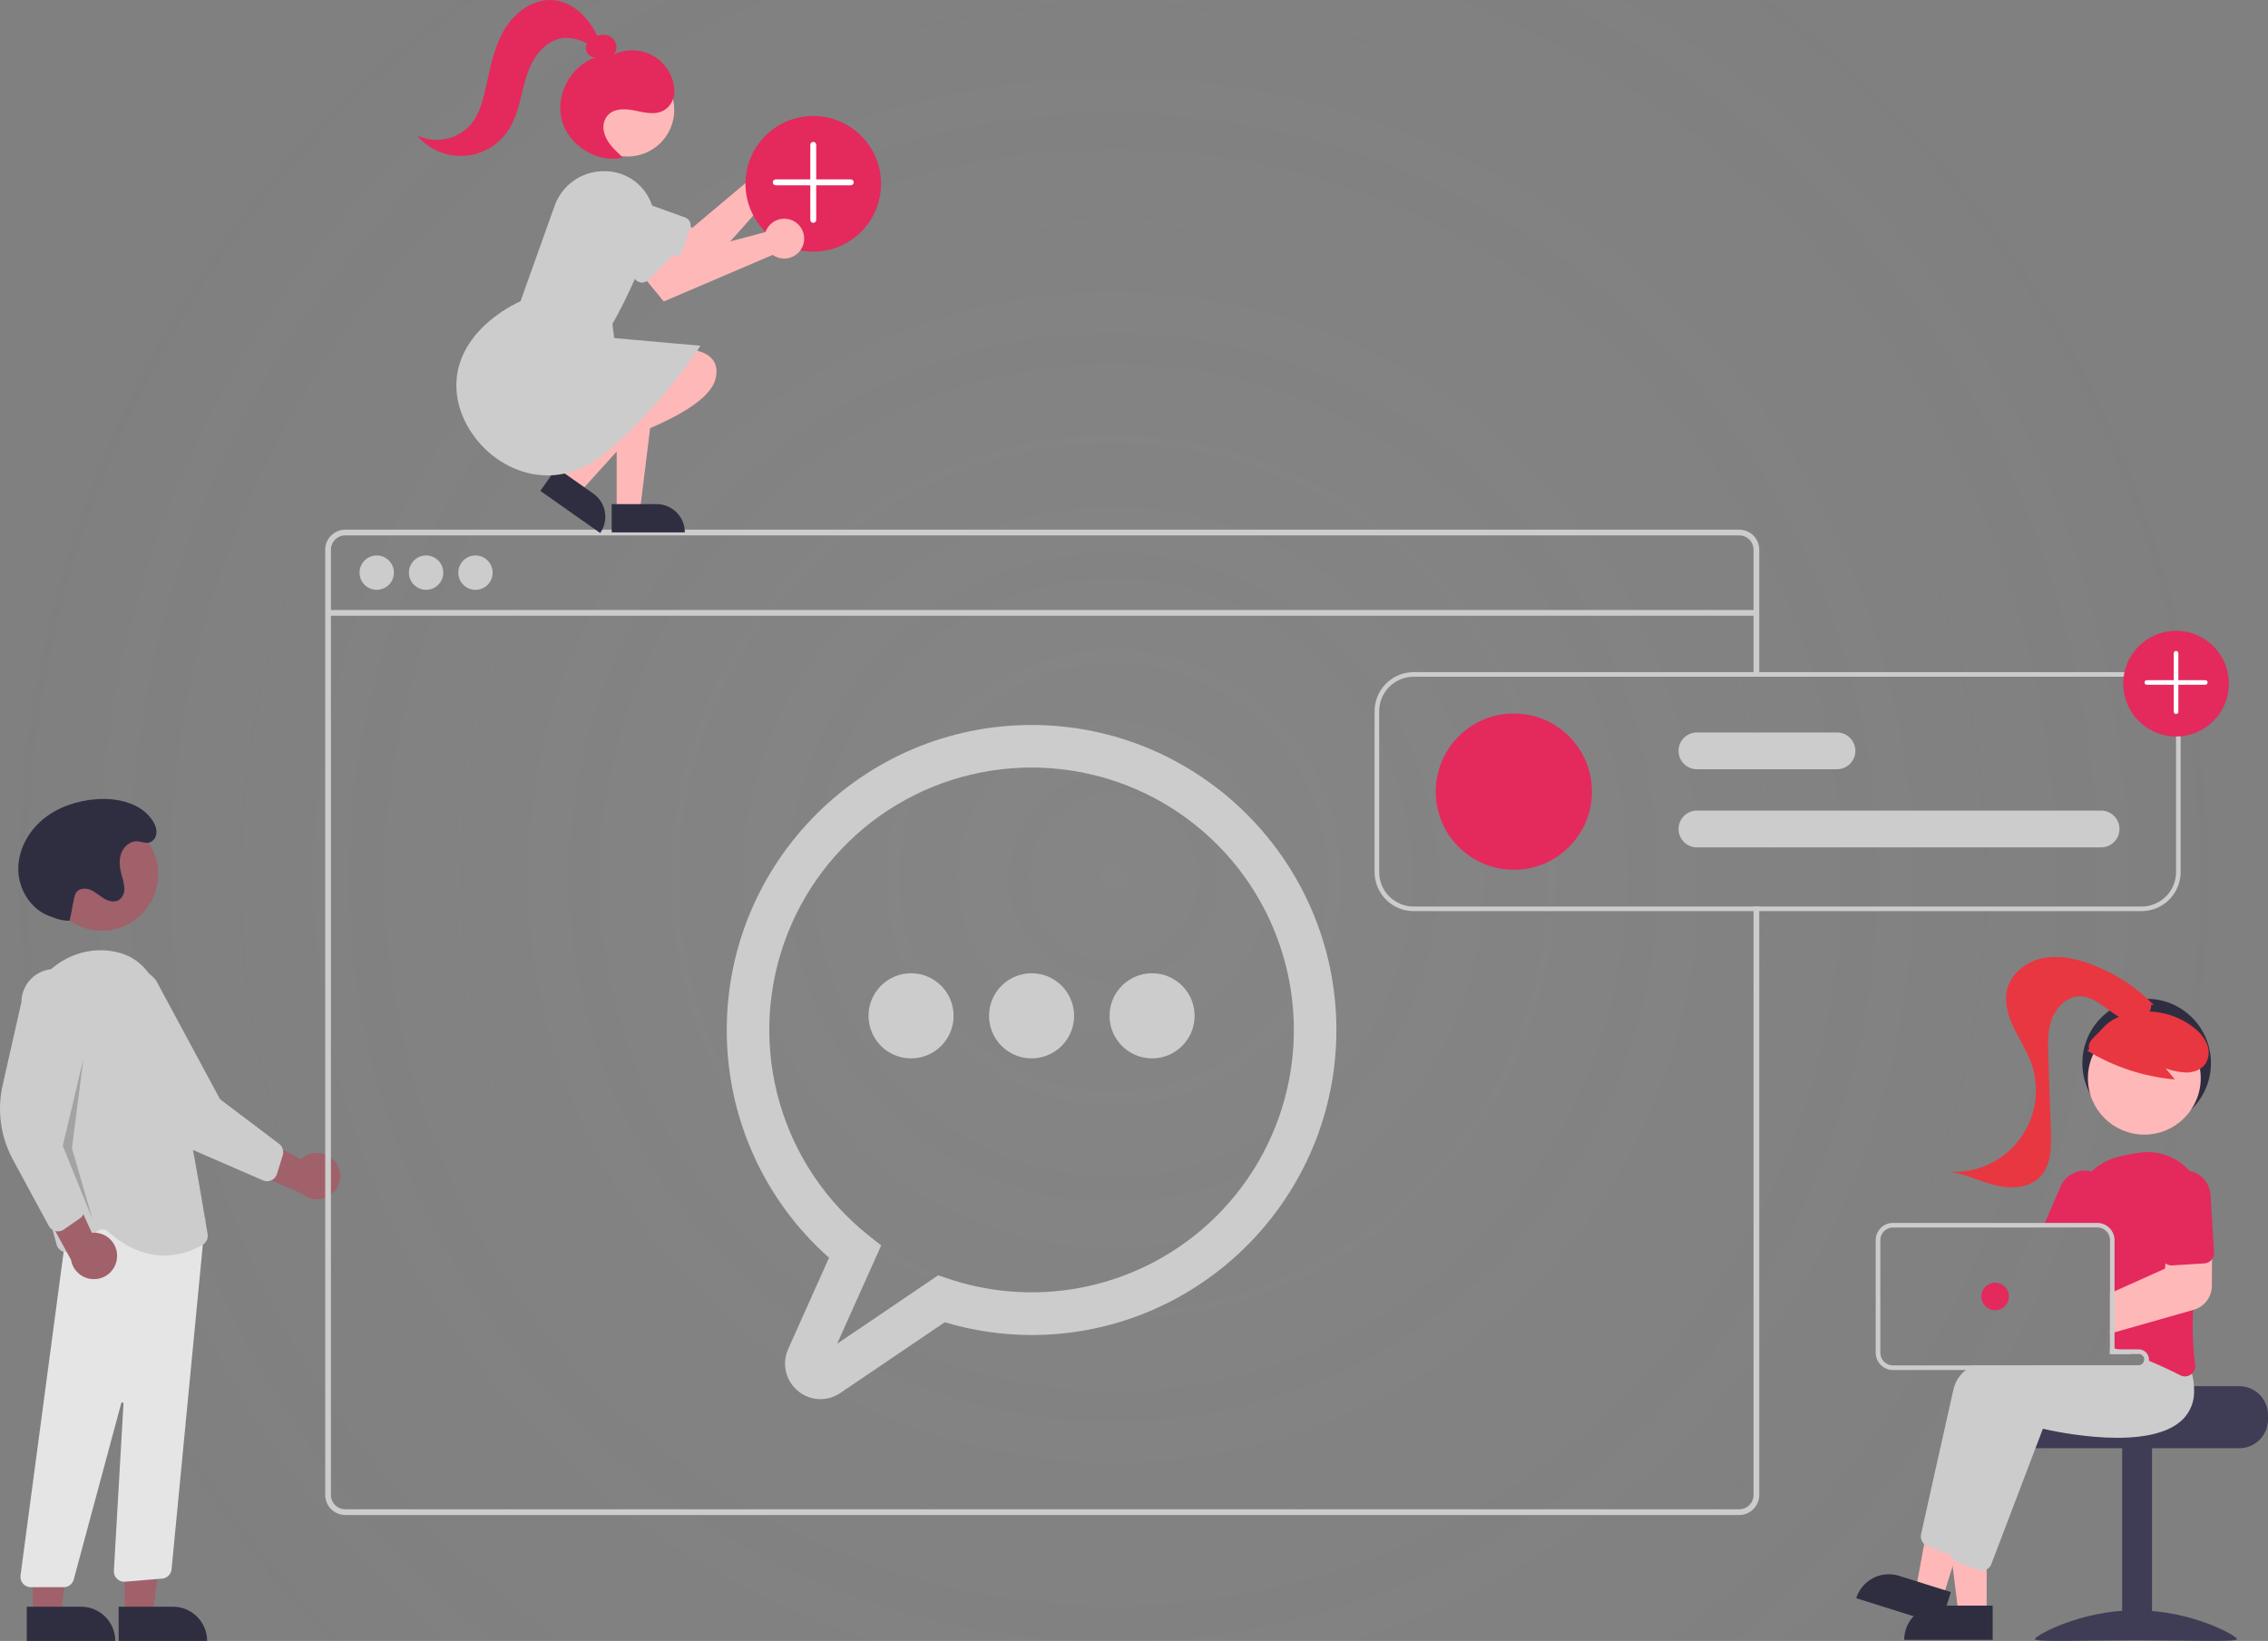 <svg width="662" height="479" viewBox="0 0 662 479" fill="none" xmlns="http://www.w3.org/2000/svg">
<rect x="0" y="0" width="662" height="479" fill="#808080" stroke="none"/>
<g clip-path="url(#clip0)">
<circle cx="325" cy="256" r="325" fill="url(#paint0_radial)"/>
<path d="M98.141 339.549C97.597 338.726 96.881 338.033 96.041 337.517C95.201 337.001 94.258 336.676 93.279 336.565C92.3 336.453 91.308 336.558 90.374 336.871C89.439 337.185 88.585 337.7 87.871 338.379L66.585 327.384L67.909 339.771L87.919 348.313C89.139 349.438 90.73 350.076 92.388 350.105C94.047 350.135 95.659 349.555 96.919 348.475C98.179 347.395 99 345.889 99.225 344.244C99.45 342.599 99.064 340.929 98.141 339.549H98.141Z" fill="#A0616A"/>
<path d="M79.224 344.535C78.839 344.712 78.421 344.806 77.997 344.81C77.573 344.815 77.153 344.73 76.765 344.561L56.546 335.784C49.633 332.784 44.044 327.373 40.819 320.558L30.19 298.104C29.406 297.095 28.828 295.942 28.489 294.709C28.15 293.477 28.058 292.19 28.216 290.922C28.375 289.654 28.782 288.429 29.414 287.318C30.046 286.208 30.89 285.233 31.899 284.449C32.908 283.665 34.061 283.088 35.293 282.75C36.524 282.413 37.81 282.322 39.078 282.482C40.345 282.643 41.568 283.051 42.677 283.685C43.786 284.319 44.759 285.165 45.541 286.176L64.225 320.867L81.477 333.91C81.97 334.285 82.337 334.802 82.527 335.393C82.718 335.983 82.722 336.618 82.54 337.211L80.847 342.684C80.665 343.271 80.309 343.789 79.825 344.168C79.64 344.314 79.438 344.437 79.224 344.535V344.535Z" fill="#CCCCCC"/>
<path d="M29.722 271.697C38.815 271.697 46.186 264.32 46.186 255.22C46.186 246.12 38.815 238.744 29.722 238.744C20.63 238.744 13.258 246.12 13.258 255.22C13.258 264.32 20.63 271.697 29.722 271.697Z" fill="#A0616A"/>
<path d="M36.391 471.363L44.608 471.363L48.519 439.64L36.389 439.64L36.391 471.363Z" fill="#A0616A"/>
<path d="M60.458 478.999L34.63 479L34.63 469.013L50.479 469.013C53.125 469.012 55.663 470.065 57.535 471.937C59.406 473.81 60.458 476.35 60.458 478.999L60.458 478.999Z" fill="#2F2E41"/>
<path d="M9.578 471.363L17.796 471.363L21.706 439.64L9.576 439.64L9.578 471.363Z" fill="#A0616A"/>
<path d="M33.645 478.999L7.817 479L7.817 469.013L23.666 469.013C26.312 469.012 28.851 470.065 30.722 471.937C32.593 473.81 33.645 476.35 33.645 478.999L33.645 478.999Z" fill="#2F2E41"/>
<path d="M6.708 462.283C6.425 461.959 6.215 461.579 6.09 461.167C5.966 460.755 5.931 460.322 5.988 459.896L20.376 351.9L56.123 357.975L59.938 355.684L50.073 458.152C49.991 458.843 49.673 459.486 49.173 459.97C48.672 460.454 48.021 460.751 47.327 460.811L36.503 461.713C36.073 461.749 35.64 461.693 35.233 461.547C34.827 461.401 34.456 461.169 34.147 460.867C33.838 460.566 33.597 460.201 33.441 459.798C33.284 459.395 33.216 458.964 33.241 458.532L36.043 409.734C36.048 409.651 36.022 409.569 35.971 409.504C35.919 409.439 35.845 409.396 35.763 409.383C35.681 409.369 35.597 409.387 35.527 409.432C35.457 409.477 35.407 409.546 35.385 409.626L21.521 461.08C21.348 461.72 20.968 462.286 20.442 462.69C19.916 463.093 19.271 463.312 18.608 463.313H8.978C8.548 463.313 8.123 463.221 7.732 463.044C7.34 462.866 6.992 462.607 6.708 462.283V462.283Z" fill="#E5E5E5"/>
<path d="M31.465 359.459C31.055 359.087 30.527 358.871 29.974 358.848C29.421 358.825 28.878 358.996 28.438 359.333L21.291 364.896C20.902 365.2 20.445 365.403 19.959 365.488C19.473 365.574 18.974 365.539 18.505 365.386C18.035 365.233 17.611 364.967 17.269 364.612C16.926 364.257 16.676 363.823 16.54 363.349C13.034 351.062 5.092 320.134 7.049 298.367C8.158 286.028 18.804 276.651 30.781 277.438C38.97 277.984 44.357 282.711 46.793 291.488C52.774 313.037 59.347 352.564 60.603 360.27C60.703 360.867 60.619 361.481 60.363 362.031C60.108 362.58 59.692 363.039 59.171 363.348C55.79 365.38 51.926 366.468 47.982 366.499C43.21 366.499 37.488 364.836 31.465 359.459Z" fill="#CCCCCC"/>
<path d="M34.161 367.125C34.242 366.142 34.105 365.153 33.762 364.229C33.419 363.304 32.878 362.466 32.176 361.774C31.475 361.081 30.63 360.551 29.701 360.221C28.773 359.89 27.783 359.768 26.802 359.861L16.833 338.064L10.236 348.628L20.714 367.708C20.981 369.346 21.839 370.83 23.126 371.878C24.413 372.926 26.039 373.465 27.697 373.394C29.354 373.322 30.928 372.644 32.119 371.488C33.311 370.333 34.038 368.78 34.161 367.125Z" fill="#A0616A"/>
<path d="M16.202 359.365C15.79 359.266 15.403 359.082 15.067 358.824C14.731 358.565 14.453 358.239 14.251 357.867L3.754 338.473C0.164 331.843 -0.897 324.133 0.768 316.779L6.25 292.546C6.255 291.268 6.512 290.004 7.006 288.825C7.499 287.647 8.22 286.577 9.127 285.677C10.034 284.778 11.109 284.066 12.291 283.582C13.473 283.099 14.738 282.853 16.015 282.859C17.292 282.865 18.555 283.123 19.732 283.618C20.91 284.114 21.978 284.836 22.876 285.744C23.774 286.653 24.484 287.73 24.966 288.913C25.448 290.096 25.692 291.363 25.685 292.641L18.994 331.478L24.527 352.395C24.684 352.995 24.653 353.629 24.439 354.211C24.224 354.793 23.837 355.295 23.328 355.65L18.62 358.911C18.115 359.26 17.516 359.448 16.902 359.447C16.666 359.448 16.431 359.42 16.202 359.365V359.365Z" fill="#CCCCCC"/>
<path opacity="0.2" d="M24.349 309.019L18.317 334.511L27.031 355.978L20.998 335.182L24.349 309.019Z" fill="black"/>
<path d="M20.327 268.769C18.863 268.796 17.407 268.533 16.045 267.994C15.446 267.763 14.824 267.573 14.226 267.341C8.942 265.299 5.462 259.667 5.337 254.001C5.213 248.334 8.145 242.833 12.499 239.209C16.854 235.584 22.494 233.723 28.141 233.293C34.225 232.829 41.075 234.373 44.474 239.443C45.379 240.793 46.012 242.43 45.475 244.059C45.315 244.551 45.028 244.992 44.644 245.338C43.126 246.69 41.612 245.673 40.065 245.584C37.938 245.46 36.027 247.183 35.34 249.202C34.654 251.22 34.956 253.443 35.51 255.501C35.933 256.74 36.199 258.027 36.303 259.332C36.348 259.986 36.225 260.641 35.946 261.235C35.667 261.828 35.241 262.34 34.709 262.723C33.38 263.527 31.634 263.062 30.304 262.259C28.974 261.456 27.825 260.34 26.388 259.749C24.952 259.158 23.022 259.289 22.186 260.599C21.92 261.076 21.74 261.596 21.654 262.135C20.904 265.552 21.077 265.351 20.327 268.769L20.327 268.769Z" fill="#2F2E41"/>
<path d="M507.657 154.616H100.772C99.222 154.617 97.736 155.234 96.64 156.331C95.544 157.427 94.928 158.914 94.927 160.465V436.396C94.928 437.947 95.544 439.434 96.64 440.531C97.736 441.628 99.222 442.245 100.772 442.246H507.657C508.502 442.246 509.337 442.062 510.104 441.708C510.871 441.354 511.553 440.837 512.101 440.193C512.147 440.143 512.19 440.089 512.228 440.032C512.577 439.605 512.86 439.128 513.066 438.617C513.36 437.914 513.511 437.159 513.508 436.396V264.627H511.839V436.396C511.84 437.212 511.6 438.01 511.149 438.691C510.748 439.289 510.204 439.778 509.567 440.113C508.976 440.418 508.321 440.577 507.657 440.576H100.772C99.665 440.574 98.603 440.134 97.82 439.35C97.037 438.567 96.597 437.504 96.596 436.396V160.465C96.597 159.357 97.037 158.295 97.82 157.512C98.603 156.728 99.665 156.287 100.772 156.286H507.657C508.765 156.286 509.828 156.726 510.612 157.51C511.396 158.293 511.838 159.356 511.839 160.465V197.543H513.508V160.465C513.507 158.913 512.889 157.426 511.792 156.329C510.695 155.232 509.208 154.616 507.657 154.616V154.616Z" fill="#CCCCCC"/>
<path d="M512.669 178.064H95.759V179.736H512.669V178.064Z" fill="#CCCCCC"/>
<path d="M109.962 172.177C112.731 172.177 114.975 169.931 114.975 167.16C114.975 164.39 112.731 162.143 109.962 162.143C107.193 162.143 104.949 164.39 104.949 167.16C104.949 169.931 107.193 172.177 109.962 172.177Z" fill="#CCCCCC"/>
<path d="M124.374 172.177C127.143 172.177 129.387 169.931 129.387 167.16C129.387 164.39 127.143 162.143 124.374 162.143C121.606 162.143 119.361 164.39 119.361 167.16C119.361 169.931 121.606 172.177 124.374 172.177Z" fill="#CCCCCC"/>
<path d="M138.787 172.177C141.555 172.177 143.799 169.931 143.799 167.16C143.799 164.39 141.555 162.143 138.787 162.143C136.018 162.143 133.774 164.39 133.774 167.16C133.774 169.931 136.018 172.177 138.787 172.177Z" fill="#CCCCCC"/>
<path d="M239.476 408.425C237.75 408.417 236.054 407.978 234.54 407.149C233.027 406.319 231.744 405.125 230.808 403.674C229.872 402.224 229.312 400.562 229.179 398.84C229.046 397.118 229.345 395.39 230.047 393.813L241.99 367.147C232.584 358.821 225.057 348.587 219.909 337.125C214.762 325.663 212.111 313.236 212.133 300.669C212.133 251.574 252.044 211.631 301.102 211.631C350.161 211.631 390.072 251.574 390.072 300.669C390.072 349.765 350.161 389.708 301.102 389.708C292.52 389.7 283.985 388.441 275.766 385.973L245.286 406.623C243.574 407.793 241.55 408.421 239.476 408.425V408.425ZM301.102 224.055C285.225 224.045 269.738 228.98 256.789 238.173C243.839 247.367 234.068 260.365 228.83 275.365C223.593 290.365 223.147 306.624 227.557 321.889C231.966 337.154 241.011 350.667 253.438 360.557L257.201 363.56L244.351 392.254L273.839 372.275L276.751 373.254C287.269 376.79 298.43 377.996 309.46 376.786C320.49 375.576 331.126 371.981 340.629 366.249C350.133 360.517 358.277 352.785 364.498 343.59C370.719 334.394 374.868 323.955 376.657 312.996C378.445 302.036 377.831 290.818 374.858 280.12C371.884 269.421 366.621 259.498 359.434 251.037C352.246 242.577 343.307 235.782 333.235 231.122C323.163 226.463 312.199 224.052 301.102 224.055Z" fill="#CCCCCC"/>
<path d="M301.102 308.952C307.959 308.952 313.517 303.39 313.517 296.528C313.517 289.666 307.959 284.104 301.102 284.104C294.246 284.104 288.688 289.666 288.688 296.528C288.688 303.39 294.246 308.952 301.102 308.952Z" fill="#CCCCCC"/>
<path d="M265.928 308.952C272.785 308.952 278.343 303.39 278.343 296.528C278.343 289.666 272.785 284.104 265.928 284.104C259.072 284.104 253.514 289.666 253.514 296.528C253.514 303.39 259.072 308.952 265.928 308.952Z" fill="#CCCCCC"/>
<path d="M336.276 308.952C343.133 308.952 348.691 303.39 348.691 296.528C348.691 289.666 343.133 284.104 336.276 284.104C329.42 284.104 323.862 289.666 323.862 296.528C323.862 303.39 329.42 308.952 336.276 308.952Z" fill="#CCCCCC"/>
<path d="M613.284 247.354H495.308C493.886 247.354 492.522 246.789 491.516 245.782C490.51 244.776 489.945 243.411 489.945 241.988C489.945 240.564 490.51 239.199 491.516 238.193C492.522 237.186 493.886 236.621 495.308 236.621H613.284C614.707 236.621 616.071 237.186 617.076 238.193C618.082 239.199 618.647 240.564 618.647 241.988C618.647 243.411 618.082 244.776 617.076 245.782C616.071 246.789 614.707 247.354 613.284 247.354Z" fill="#CCCCCC"/>
<path d="M536.197 224.546H495.308C493.886 224.546 492.522 223.98 491.516 222.974C490.51 221.967 489.945 220.602 489.945 219.179C489.945 217.756 490.51 216.39 491.516 215.384C492.522 214.378 493.886 213.812 495.308 213.812H536.197C537.62 213.812 538.984 214.378 539.989 215.384C540.995 216.39 541.56 217.756 541.56 219.179C541.56 220.602 540.995 221.967 539.989 222.974C538.984 223.98 537.62 224.546 536.197 224.546Z" fill="#CCCCCC"/>
<path d="M441.872 253.894C454.459 253.894 464.663 243.682 464.663 231.085C464.663 218.488 454.459 208.276 441.872 208.276C429.285 208.276 419.081 218.488 419.081 231.085C419.081 243.682 429.285 253.894 441.872 253.894Z" fill="#E4295D"/>
<path d="M625.11 196.201H412.618C409.597 196.205 406.701 197.408 404.565 199.546C402.429 201.684 401.227 204.582 401.223 207.606V254.564C401.227 257.588 402.429 260.486 404.565 262.624C406.701 264.762 409.597 265.965 412.618 265.969H625.11C628.131 265.965 631.027 264.762 633.163 262.624C635.299 260.486 636.501 257.588 636.505 254.564V207.606C636.501 204.582 635.299 201.684 633.163 199.546C631.027 197.408 628.131 196.205 625.11 196.201V196.201ZM635.165 254.564C635.161 257.232 634.101 259.79 632.216 261.676C630.331 263.563 627.776 264.624 625.11 264.627H412.618C409.953 264.624 407.397 263.563 405.512 261.676C403.627 259.79 402.567 257.232 402.564 254.564V207.606C402.567 204.938 403.627 202.38 405.512 200.494C407.397 198.607 409.953 197.546 412.618 197.543H625.11C627.776 197.546 630.331 198.607 632.216 200.494C634.101 202.38 635.161 204.938 635.165 207.606V254.564Z" fill="#CCCCCC"/>
<path d="M635.165 214.985C643.68 214.985 650.582 208.077 650.582 199.555C650.582 191.034 643.68 184.126 635.165 184.126C626.65 184.126 619.747 191.034 619.747 199.555C619.747 208.077 626.65 214.985 635.165 214.985Z" fill="#E4295D"/>
<path d="M634.691 208.233C634.629 208.171 634.579 208.097 634.545 208.015C634.512 207.934 634.494 207.847 634.495 207.758V190.682C634.495 190.504 634.565 190.333 634.691 190.207C634.817 190.081 634.987 190.011 635.165 190.011C635.343 190.011 635.513 190.081 635.639 190.207C635.764 190.333 635.835 190.504 635.835 190.682V207.758C635.835 207.891 635.796 208.021 635.722 208.131C635.648 208.241 635.544 208.327 635.421 208.378C635.299 208.429 635.164 208.442 635.034 208.416C634.904 208.39 634.785 208.327 634.691 208.233V208.233Z" fill="white"/>
<path d="M626.159 199.694C626.065 199.601 626.001 199.481 625.976 199.351C625.95 199.221 625.963 199.086 626.014 198.963C626.065 198.841 626.15 198.736 626.261 198.662C626.371 198.589 626.5 198.549 626.633 198.549H643.697C643.874 198.549 644.045 198.62 644.171 198.746C644.296 198.871 644.367 199.042 644.367 199.22C644.367 199.398 644.296 199.569 644.171 199.694C644.045 199.82 643.874 199.891 643.697 199.891H626.633C626.545 199.891 626.458 199.874 626.376 199.84C626.295 199.806 626.221 199.757 626.159 199.694V199.694Z" fill="white"/>
<path d="M653.621 404.636H621.439C621.439 405.562 588.272 406.313 588.272 406.313C587.751 406.706 587.277 407.156 586.857 407.655C585.597 409.159 584.909 411.059 584.913 413.022V414.363C584.914 416.587 585.797 418.72 587.368 420.292C588.939 421.864 591.07 422.748 593.292 422.749H653.621C655.843 422.747 657.973 421.863 659.544 420.291C661.115 418.719 661.998 416.587 662 414.363V413.022C661.997 410.799 661.113 408.668 659.542 407.096C657.972 405.524 655.842 404.639 653.621 404.636Z" fill="#3F3D56"/>
<path d="M628.146 422.416H619.431V478.767H628.146V422.416Z" fill="#3F3D56"/>
<path d="M652.947 478.46C652.947 479.402 639.742 478.825 623.453 478.825C607.164 478.825 593.959 479.402 593.959 478.46C593.959 477.518 607.164 470.046 623.453 470.046C639.742 470.046 652.947 477.518 652.947 478.46Z" fill="#3F3D56"/>
<path d="M626.584 329.121C636.95 329.121 645.353 320.711 645.353 310.337C645.353 299.963 636.95 291.554 626.584 291.554C616.219 291.554 607.815 299.963 607.815 310.337C607.815 320.711 616.219 329.121 626.584 329.121Z" fill="#2F2E41"/>
<path d="M579.876 471.049L571.658 471.048L567.748 439.325L579.878 439.326L579.876 471.049Z" fill="#FFB8B8"/>
<path d="M565.788 468.698H581.637V478.685H555.809C555.809 476.036 556.86 473.496 558.732 471.623C560.603 469.75 563.141 468.698 565.788 468.698V468.698Z" fill="#2F2E41"/>
<path d="M567.048 466.458L559.207 463.995L564.966 432.556L576.539 436.191L567.048 466.458Z" fill="#FFB8B8"/>
<path d="M554.309 459.995L569.431 464.744L566.443 474.272L541.8 466.533C542.593 464.006 544.356 461.897 546.702 460.671C549.047 459.445 551.784 459.202 554.309 459.995V459.995Z" fill="#2F2E41"/>
<path d="M631.612 399.137C631.422 397.539 631.081 395.962 630.593 394.428L629.058 392.496L625.063 387.478L624.889 387.485C624.594 387.498 623.367 387.565 621.47 387.713H621.45C620.277 387.807 618.842 387.927 617.213 388.082C616.784 388.129 616.335 388.169 615.873 388.216V395.219H624.252C624.659 395.22 625.052 395.369 625.358 395.638C625.664 395.907 625.861 396.278 625.914 396.682C625.921 396.756 625.928 396.823 625.928 396.897C625.927 397.341 625.751 397.768 625.437 398.082C625.122 398.397 624.696 398.573 624.252 398.574H575.586C574.966 398.986 574.371 399.434 573.803 399.915C572.089 401.243 570.853 403.094 570.284 405.188C567.442 417.693 562.26 441.011 560.732 447.86C560.621 448.376 560.646 448.912 560.805 449.416C560.964 449.919 561.25 450.373 561.637 450.732C561.922 450.998 562.257 451.205 562.622 451.342L568.669 453.609C568.917 453.701 569.176 453.762 569.44 453.791C569.473 453.791 569.5 453.797 569.534 453.797C569.596 453.803 569.658 453.805 569.721 453.804C570.332 453.802 570.929 453.615 571.432 453.268C571.936 452.92 572.323 452.429 572.543 451.859L577.316 439.327L584.669 420.007L587.579 412.366C590.95 413.158 619.238 419.423 628.709 409.327C629.644 408.333 630.381 407.169 630.881 405.899C631.678 403.74 631.929 401.417 631.612 399.137Z" fill="#CCCCCC"/>
<path d="M639.816 400.962C639.669 400.365 639.502 399.748 639.307 399.124L633.777 392.174L633.603 392.181C633.254 392.201 631.598 392.288 629.058 392.496C626.176 392.737 622.147 393.126 617.622 393.737C617.488 393.75 617.348 393.77 617.213 393.791C616.771 393.851 616.322 393.911 615.873 393.978V395.219H624.252C624.659 395.22 625.052 395.369 625.358 395.638C625.664 395.907 625.861 396.278 625.914 396.682C625.921 396.756 625.928 396.823 625.928 396.897C625.927 397.341 625.751 397.768 625.437 398.082C625.122 398.397 624.696 398.573 624.252 398.574H594.637C593.343 398.996 592.096 399.439 590.903 399.915C584.643 402.397 579.957 405.651 578.998 409.884C578.676 411.306 578.321 412.869 577.946 414.533C576.552 420.718 574.856 428.292 573.321 435.175V435.182C573.006 436.604 572.691 437.986 572.389 439.327C571.109 445.097 570.023 449.987 569.446 452.556C569.433 452.63 569.42 452.697 569.406 452.771V452.784C569.339 453.304 569.404 453.832 569.594 454.321L569.6 454.327V454.334C569.785 454.802 570.085 455.215 570.472 455.535C570.731 455.749 571.023 455.919 571.337 456.038L577.383 458.305C577.72 458.431 578.076 458.497 578.435 458.5C578.939 458.501 579.435 458.374 579.876 458.131C580.51 457.787 581 457.228 581.257 456.554L594.275 422.368L596.293 417.062C599.664 417.854 627.952 424.113 637.424 414.023C639.295 411.996 640.363 409.356 640.427 406.597C640.493 404.699 640.287 402.801 639.816 400.962V400.962Z" fill="#CCCCCC"/>
<path d="M639.072 341.78C638.965 341.653 638.851 341.525 638.731 341.404C636.945 339.526 634.741 338.098 632.297 337.236C629.854 336.374 627.242 336.104 624.674 336.447C622.434 336.741 620.215 337.178 618.031 337.755C615.21 338.481 612.627 339.931 610.537 341.961C608.909 343.541 607.627 345.442 606.772 347.544C605.917 349.646 605.507 351.902 605.57 354.171C605.597 355.09 605.603 356.029 605.59 356.981C605.59 357.424 605.583 357.874 605.577 358.323H612.186C612.473 358.322 612.759 358.356 613.037 358.424C613.844 358.617 614.562 359.076 615.076 359.727C615.591 360.378 615.871 361.183 615.873 362.013V393.22C616.322 393.348 616.771 393.475 617.213 393.609C617.354 393.656 617.488 393.697 617.622 393.737C617.776 393.784 617.93 393.831 618.078 393.878C619.439 394.3 620.768 394.748 622.066 395.219H624.252C624.659 395.22 625.052 395.369 625.358 395.638C625.664 395.907 625.861 396.278 625.914 396.682C626.37 396.863 626.812 397.044 627.248 397.225C628.796 397.869 630.264 398.513 631.612 399.137C633.428 399.969 635.044 400.761 636.398 401.451C636.824 401.669 637.294 401.783 637.772 401.787C638.399 401.785 639.01 401.583 639.515 401.21C639.62 401.133 639.72 401.05 639.816 400.962C640.175 400.625 640.446 400.206 640.606 399.741C640.766 399.275 640.811 398.778 640.735 398.292C640.043 393.022 639.841 387.7 640.132 382.393C640.319 377.932 640.721 373.357 641.244 368.936C641.526 366.541 641.841 364.193 642.169 361.932C642.485 359.772 642.82 357.699 643.148 355.74C643.579 353.256 643.436 350.707 642.729 348.287C642.023 345.867 640.772 343.641 639.072 341.78V341.78Z" fill="#E4295D"/>
<path d="M611.596 342.33C611.252 342.182 610.898 342.059 610.537 341.961C608.751 341.48 606.851 341.658 605.185 342.462C603.518 343.266 602.197 344.643 601.461 346.342L596.856 356.981L596.279 358.323H612.186C612.473 358.322 612.759 358.356 613.037 358.424L613.573 357.183L615.611 352.473C616.421 350.595 616.453 348.472 615.7 346.571C614.947 344.669 613.471 343.144 611.596 342.33V342.33Z" fill="#E4295D"/>
<path d="M625.898 331.209C634.991 331.209 642.362 323.832 642.362 314.732C642.362 305.632 634.991 298.256 625.898 298.256C616.805 298.256 609.434 305.632 609.434 314.732C609.434 323.832 616.805 331.209 625.898 331.209Z" fill="#FFB8B8"/>
<path d="M609.138 306.637C616.936 311.401 625.728 314.3 634.829 315.109L632.121 311.861C634.093 312.591 636.167 313.003 638.268 313.083C640.366 313.05 642.565 312.242 643.756 310.513C644.287 309.653 644.602 308.678 644.675 307.669C644.748 306.661 644.577 305.651 644.175 304.723C643.35 302.874 642.065 301.266 640.444 300.054C637.569 297.779 634.177 296.25 630.57 295.605C626.963 294.96 623.252 295.218 619.768 296.356C617.378 297.071 615.238 298.445 613.593 300.32C612.032 302.247 609.027 303.964 609.826 306.312L609.138 306.637Z" fill="#E83741"/>
<path d="M628.666 293.34C623.474 288.07 617.19 284.004 610.257 281.427C605.807 279.777 600.964 278.757 596.311 279.694C591.659 280.631 587.259 283.852 585.961 288.421C584.9 292.156 585.996 296.178 587.643 299.694C589.29 303.211 591.489 306.472 592.821 310.119C594.18 313.841 594.589 317.844 594.01 321.764C593.431 325.684 591.883 329.397 589.507 332.567C587.131 335.736 584.001 338.261 580.402 339.913C576.803 341.565 572.848 342.291 568.898 342.026C573.469 342.639 577.682 344.789 582.151 345.934C586.619 347.078 591.892 347 595.213 343.797C598.726 340.407 598.796 334.897 598.626 330.016C598.374 322.761 598.121 315.506 597.869 308.251C597.74 304.551 597.63 300.732 598.963 297.279C600.297 293.825 603.465 290.801 607.164 290.833C609.968 290.856 612.45 292.556 614.698 294.232C616.946 295.909 619.326 297.697 622.119 297.946C624.912 298.196 628.1 296.128 627.891 293.329L628.666 293.34Z" fill="#E83741"/>
<path d="M642.169 361.932L632.772 362.187L632.088 368.795L631.934 370.325L617.213 376.939L615.873 377.543V389.303L617.213 388.92L621.45 387.713H621.47L640.132 382.393L640.346 382.333C641.854 381.897 643.181 380.986 644.13 379.735C645.08 378.484 645.6 376.96 645.615 375.389L645.662 367.587L645.702 361.838L642.169 361.932Z" fill="#FFB8B8"/>
<path d="M645.226 348.864C645.101 346.822 644.17 344.913 642.638 343.557C641.106 342.202 639.099 341.51 637.058 341.636C635.017 341.761 633.11 342.693 631.755 344.226C630.401 345.759 629.71 347.768 629.836 349.81L630.861 366.554C630.889 366.995 631.013 367.424 631.225 367.811C631.437 368.199 631.732 368.534 632.088 368.795C632.654 369.218 633.353 369.425 634.059 369.379L641.245 368.936L643.423 368.802C643.82 368.782 644.209 368.682 644.566 368.508C644.923 368.334 645.241 368.089 645.501 367.789C645.559 367.725 645.612 367.658 645.662 367.587C646.088 367.017 646.297 366.313 646.252 365.602L645.226 348.864Z" fill="#E4295D"/>
<path d="M618.078 393.878H617.214V393.791C616.771 393.851 616.322 393.911 615.873 393.978V395.219H622.067C620.766 394.75 619.437 394.303 618.078 393.878ZM618.078 393.878H617.214V393.791C616.771 393.851 616.322 393.911 615.873 393.978V395.219H622.067C620.766 394.75 619.437 394.303 618.078 393.878ZM624.252 393.878H617.214V362.013C617.211 360.922 616.855 359.861 616.199 358.99C615.542 358.119 614.621 357.485 613.574 357.183C613.124 357.047 612.656 356.979 612.186 356.981H552.528C551.195 356.983 549.917 357.514 548.975 358.457C548.032 359.4 547.502 360.679 547.5 362.013V394.884C547.501 396.218 548.031 397.498 548.973 398.441C549.916 399.385 551.194 399.915 552.528 399.915H624.252C624.994 399.914 625.711 399.639 626.263 399.143C626.816 398.647 627.167 397.964 627.248 397.225C627.262 397.116 627.269 397.006 627.268 396.897C627.267 396.096 626.949 395.329 626.384 394.763C625.818 394.197 625.052 393.879 624.252 393.878V393.878ZM625.928 396.897C625.928 397.341 625.751 397.768 625.437 398.082C625.122 398.397 624.696 398.573 624.252 398.574H552.528C551.55 398.573 550.613 398.184 549.921 397.492C549.23 396.801 548.841 395.862 548.841 394.884V362.013C548.841 361.034 549.23 360.096 549.921 359.404C550.613 358.713 551.55 358.324 552.528 358.323H612.186C612.473 358.322 612.759 358.356 613.037 358.424C613.844 358.617 614.562 359.076 615.077 359.727C615.591 360.378 615.871 361.183 615.873 362.013V395.219H624.252C624.659 395.22 625.052 395.369 625.358 395.638C625.664 395.907 625.862 396.278 625.914 396.682C625.921 396.756 625.928 396.823 625.928 396.897V396.897ZM618.078 393.878H617.214V393.791C616.771 393.851 616.322 393.911 615.873 393.978V395.219H622.067C620.766 394.75 619.437 394.303 618.078 393.878Z" fill="#CCCCCC"/>
<path d="M582.355 382.474C584.576 382.474 586.377 380.672 586.377 378.449C586.377 376.226 584.576 374.424 582.355 374.424C580.133 374.424 578.333 376.226 578.333 378.449C578.333 380.672 580.133 382.474 582.355 382.474Z" fill="#E4295D"/>
<path d="M223.119 47.877C223.104 48.183 223.113 48.49 223.146 48.795L202.097 66.475L195.82 64.2L191.152 73.232L204.875 79.77L227.887 53.927C229.049 54.138 230.248 53.989 231.324 53.502C232.4 53.015 233.302 52.211 233.91 51.198C234.519 50.185 234.804 49.011 234.73 47.831C234.655 46.652 234.223 45.523 233.492 44.595C232.76 43.667 231.764 42.984 230.635 42.636C229.506 42.289 228.299 42.294 227.172 42.65C226.046 43.006 225.055 43.697 224.331 44.631C223.607 45.564 223.184 46.697 223.119 47.877L223.119 47.877Z" fill="#FFB8B8"/>
<path d="M194.888 77.564L174.561 70.222C172.695 69.548 171.173 68.159 170.33 66.362C169.487 64.565 169.391 62.506 170.065 60.639C170.738 58.771 172.126 57.248 173.921 56.404C175.717 55.56 177.775 55.465 179.641 56.139L199.967 63.481C200.275 63.593 200.558 63.763 200.8 63.984C201.042 64.205 201.239 64.471 201.378 64.768C201.517 65.064 201.596 65.385 201.611 65.713C201.627 66.04 201.577 66.367 201.466 66.675L198.08 76.065C197.855 76.686 197.392 77.194 196.794 77.475C196.195 77.756 195.51 77.788 194.888 77.565V77.564Z" fill="#CCCCCC"/>
<path d="M180.001 149.096L186.794 149.095L190.026 122.872L180 122.873L180.001 149.096Z" fill="#FFB8B8"/>
<path d="M199.896 155.408L178.546 155.409L178.545 147.153L191.646 147.153C193.834 147.153 195.932 148.022 197.479 149.571C199.026 151.119 199.896 153.218 199.896 155.408V155.408L199.896 155.408Z" fill="#2F2E41"/>
<path d="M163.212 140.313L168.769 144.224L186.485 124.633L178.283 118.863L163.212 140.313Z" fill="#FFB8B8"/>
<path d="M175.188 155.588L157.723 143.298L162.467 136.545L173.185 144.086C174.975 145.345 176.191 147.265 176.567 149.422C176.943 151.579 176.447 153.797 175.188 155.588V155.588L175.188 155.588Z" fill="#2F2E41"/>
<path d="M194.866 101.858C194.866 101.858 211.819 99.856 208.776 110.866C205.733 121.875 171.827 131.384 171.827 131.384L194.866 101.858Z" fill="#FFB8B8"/>
<path d="M183.197 45.682C190.714 45.682 196.807 39.584 196.807 32.062C196.807 24.54 190.714 18.442 183.197 18.442C175.681 18.442 169.588 24.54 169.588 32.062C169.588 39.584 175.681 45.682 183.197 45.682Z" fill="#FFB8B8"/>
<path d="M139.796 129.129C132.052 120.105 129.342 106.255 141.691 94.736C144.741 91.961 148.195 89.666 151.934 87.929L161.887 60.072C162.921 57.163 164.817 54.638 167.321 52.836C169.825 51.033 172.82 50.037 175.904 49.981C178.899 49.852 181.861 50.654 184.382 52.276C186.903 53.899 188.861 56.263 189.985 59.044C191.201 61.873 191.34 65.049 190.376 67.974C187.414 77.208 183.523 86.118 178.763 94.566L179.278 98.687L204.436 100.925L204.201 101.306C204.079 101.506 191.766 120.28 176.014 132.742C170.628 137.003 165.059 138.769 159.803 138.769C151.832 138.768 144.582 134.707 139.796 129.129Z" fill="#CCCCCC"/>
<path d="M137.421 36.335C139.829 33.464 140.862 29.708 141.692 26.053C143.007 20.27 144.024 14.29 146.945 9.129C149.865 3.968 155.232 -0.308 161.149 0.017C167.033 0.341 171.789 5.078 174.314 10.468C174.926 10.231 175.58 10.124 176.235 10.156C176.891 10.188 177.532 10.357 178.118 10.652C179.937 11.649 180.618 14.484 179.103 15.903C180.696 15.144 182.431 14.729 184.195 14.685C185.959 14.641 187.713 14.969 189.341 15.648C191.436 16.54 193.244 17.993 194.567 19.848C195.89 21.702 196.675 23.886 196.838 26.159C196.902 27.081 196.775 28.006 196.466 28.878C196.158 29.749 195.674 30.548 195.044 31.225C192.433 33.915 188.74 32.987 185.456 32.302C182.354 31.654 178.576 31.48 176.829 34.437C176.141 35.669 175.948 37.118 176.29 38.488C176.96 41.441 179.144 43.497 181.263 45.465L181.609 46.109C174.128 47.57 165.957 42.456 163.995 35.085C162.032 27.713 166.576 19.209 173.792 16.75C173.312 16.765 172.837 16.651 172.415 16.421C171.993 16.19 171.641 15.851 171.394 15.439C171.147 15.026 171.014 14.556 171.01 14.075C171.006 13.594 171.13 13.121 171.37 12.704C169.372 11.584 167.112 11.02 164.823 11.069C161.096 11.314 157.87 13.969 155.93 17.164C153.991 20.358 153.112 24.066 152.222 27.697C151.333 31.328 150.37 35.028 148.296 38.136C146.859 40.29 144.94 42.077 142.69 43.356C140.441 44.635 137.924 45.371 135.34 45.503C132.756 45.636 130.177 45.162 127.809 44.12C125.441 43.078 123.348 41.497 121.699 39.502C124.305 40.767 127.254 41.142 130.093 40.57C132.933 39.998 135.507 38.51 137.421 36.335Z" fill="#E4295D"/>
<path d="M237.38 73.453C248.305 73.453 257.162 64.589 257.162 53.655C257.162 42.721 248.305 33.857 237.38 33.857C226.454 33.857 217.597 42.721 217.597 53.655C217.597 64.589 226.454 73.453 237.38 73.453Z" fill="#E4295D"/>
<path d="M236.771 64.789C236.692 64.71 236.628 64.615 236.585 64.51C236.542 64.406 236.519 64.294 236.52 64.181V42.269C236.52 42.041 236.61 41.822 236.772 41.66C236.933 41.499 237.152 41.408 237.38 41.408C237.608 41.408 237.827 41.499 237.988 41.66C238.149 41.822 238.24 42.041 238.24 42.269V64.181C238.24 64.351 238.189 64.517 238.095 64.659C238 64.8 237.866 64.911 237.709 64.976C237.552 65.041 237.379 65.058 237.212 65.025C237.045 64.992 236.892 64.91 236.772 64.789H236.771Z" fill="white"/>
<path d="M225.824 53.834C225.704 53.713 225.622 53.56 225.589 53.393C225.556 53.226 225.573 53.053 225.638 52.895C225.703 52.738 225.813 52.604 225.954 52.509C226.096 52.415 226.262 52.364 226.432 52.364H248.327C248.555 52.364 248.774 52.455 248.935 52.616C249.096 52.778 249.187 52.996 249.187 53.225C249.187 53.453 249.096 53.672 248.935 53.833C248.774 53.995 248.555 54.086 248.327 54.086H226.432C226.319 54.086 226.207 54.063 226.103 54.02C225.999 53.977 225.904 53.913 225.824 53.834Z" fill="white"/>
<path d="M223.8 66.897C223.657 67.168 223.535 67.45 223.435 67.741L196.873 74.79L192.157 70.061L184.096 76.251L193.742 88.006L225.548 74.402C226.51 75.087 227.658 75.463 228.839 75.48C230.019 75.496 231.177 75.152 232.158 74.494C233.139 73.836 233.896 72.894 234.33 71.795C234.763 70.695 234.852 69.49 234.584 68.339C234.316 67.188 233.704 66.146 232.83 65.351C231.955 64.557 230.86 64.047 229.69 63.891C228.519 63.734 227.329 63.938 226.277 64.475C225.225 65.012 224.361 65.857 223.8 66.897L223.8 66.897Z" fill="#FFB8B8"/>
<path d="M185.638 81.761L170.357 66.469C169.661 65.774 169.108 64.949 168.73 64.04C168.353 63.131 168.158 62.157 168.157 61.173C168.157 60.188 168.35 59.214 168.726 58.304C169.102 57.395 169.653 56.569 170.348 55.873C171.044 55.177 171.869 54.625 172.778 54.249C173.687 53.872 174.661 53.679 175.644 53.68C176.628 53.681 177.601 53.876 178.509 54.254C179.417 54.631 180.242 55.185 180.936 55.882L196.217 71.174C196.449 71.406 196.632 71.681 196.758 71.984C196.883 72.287 196.947 72.611 196.947 72.939C196.947 73.266 196.883 73.591 196.758 73.894C196.632 74.196 196.449 74.471 196.217 74.703L189.164 81.762C188.696 82.229 188.062 82.491 187.401 82.491C186.74 82.491 186.106 82.229 185.638 81.762V81.761Z" fill="#CCCCCC"/>
</g>
<defs>
<radialGradient id="paint0_radial" cx="0" cy="0" r="1" gradientUnits="userSpaceOnUse" gradientTransform="translate(325 256) rotate(90) scale(325)">
<stop stop-color="#C4C4C4" stop-opacity="0.08"/>
<stop offset="1" stop-color="#C4C4C4" stop-opacity="0"/>
</radialGradient>
<clipPath id="clip0">
<rect width="662" height="479" fill="white"/>
</clipPath>
</defs>
</svg>
